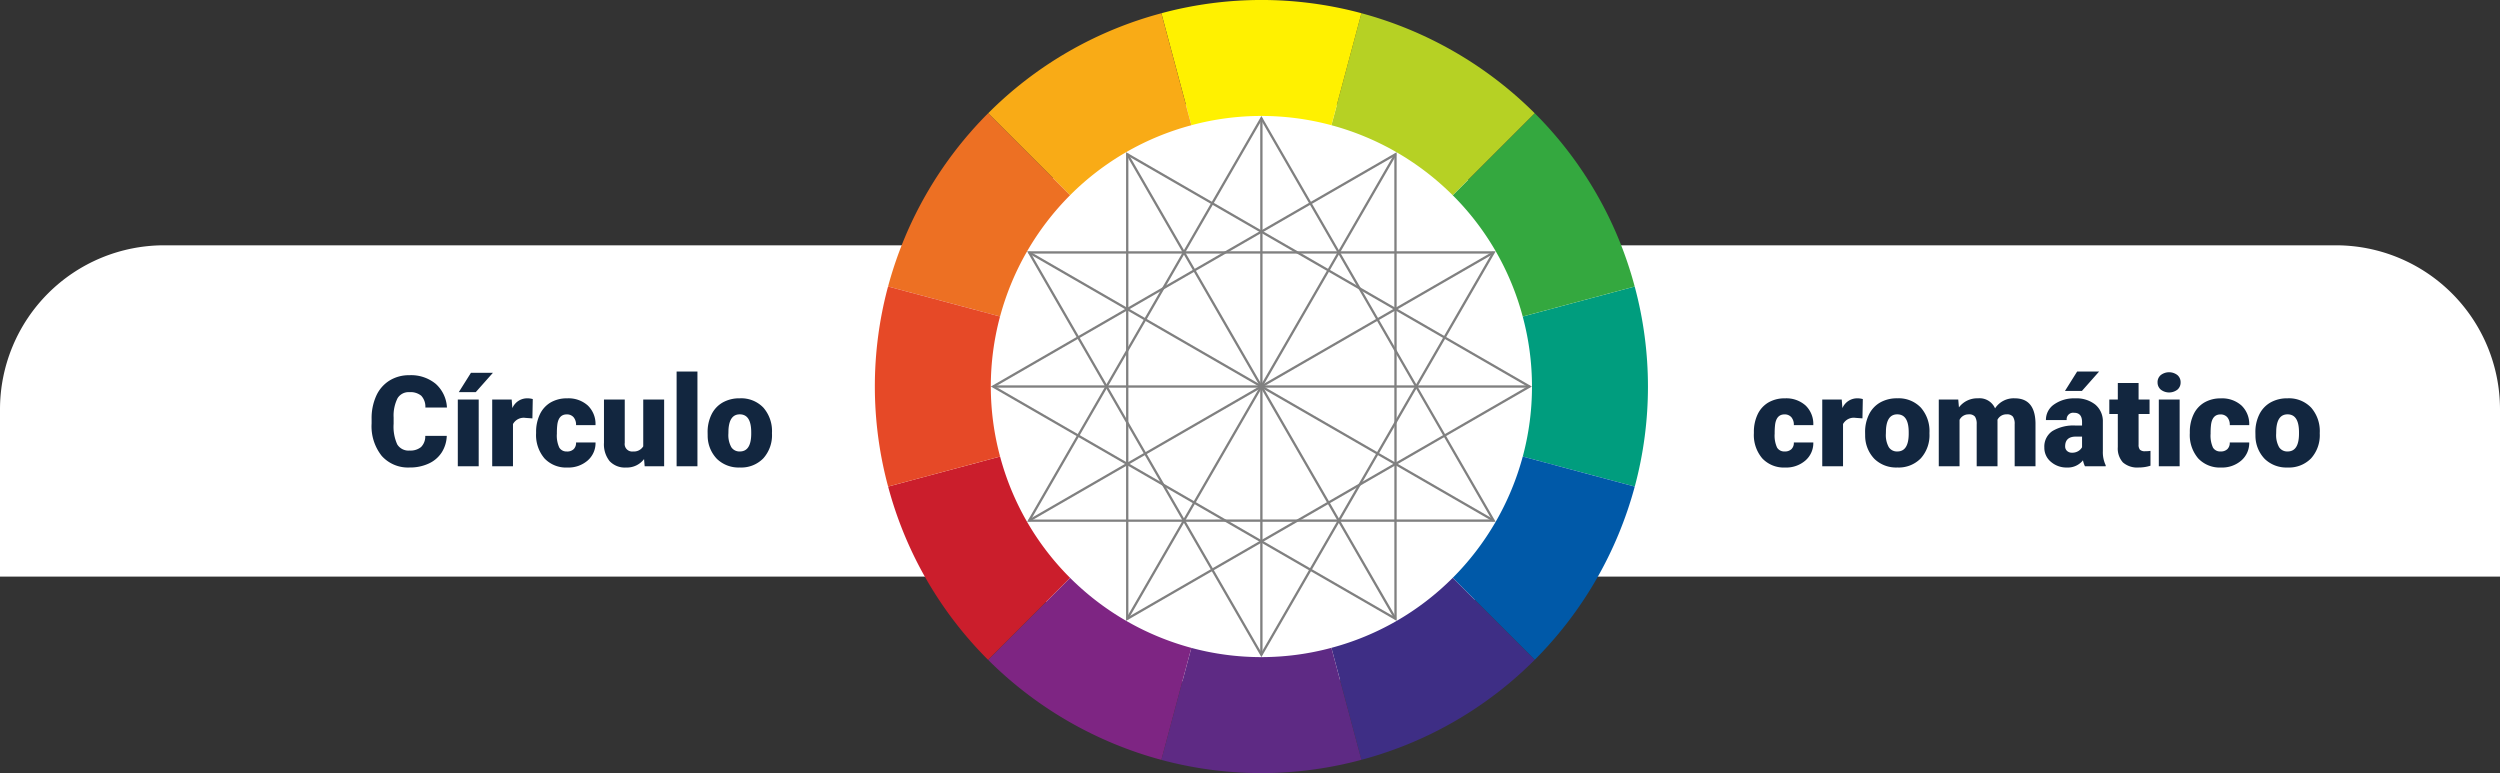 <svg xmlns="http://www.w3.org/2000/svg" width="396" height="122.456" viewBox="0 0 396 122.456">
  <rect x="0" y="0" width="396" height="122.456" fill="#333333" stroke="none"/>
  <g id="Grupo_73308" data-name="Grupo 73308" transform="translate(7599 4555.698)">
    <path id="Trazado_117726" data-name="Trazado 117726" d="M26,0H370a26,26,0,0,1,26,26V52.482H0V26A26,26,0,0,1,26,0Z" transform="translate(-7599 -4516.842)" fill="#fff"/>
    <path id="Trazado_117728" data-name="Trazado 117728" d="M47.229,0A47.229,47.229,0,1,1,0,47.229,47.229,47.229,0,0,1,47.229,0Z" transform="translate(-7446.731 -4540.63)" fill="#fff"/>
    <g id="Grupo_73300" data-name="Grupo 73300" transform="translate(-8119.364 -10614.446)">
      <g id="Grupo_10596" data-name="Grupo 10596">
        <g id="Grupo_10595" data-name="Grupo 10595">
          <g id="Grupo_10572" data-name="Grupo 10572">
            <g id="Grupo_10571" data-name="Grupo 10571">
              <path id="Trazado_10747" data-name="Trazado 10747" d="M779.3,6104.132a60.946,60.946,0,0,1,.01,31.689l-.01,0-17.732-4.751a42.654,42.654,0,0,0-.008-22.183Z" fill="#009d7e"/>
            </g>
          </g>
          <g id="Grupo_10574" data-name="Grupo 10574">
            <g id="Grupo_10573" data-name="Grupo 10573">
              <path id="Trazado_10748" data-name="Trazado 10748" d="M779.3,6135.819l.01,0a61.514,61.514,0,0,1-15.847,27.446l-.007-.008-12.98-12.979a43.048,43.048,0,0,0,11.092-19.212Z" fill="#0059a8"/>
            </g>
          </g>
          <g id="Grupo_10576" data-name="Grupo 10576">
            <g id="Grupo_10575" data-name="Grupo 10575">
              <path id="Trazado_10749" data-name="Trazado 10749" d="M779.3,6104.132l-17.74,4.753a42.612,42.612,0,0,0-11.087-19.211l12.983-12.982.007-.008A60.937,60.937,0,0,1,779.3,6104.132Z" fill="#34a83f"/>
            </g>
          </g>
          <g id="Grupo_10578" data-name="Grupo 10578">
            <g id="Grupo_10577" data-name="Grupo 10577">
              <path id="Trazado_10750" data-name="Trazado 10750" d="M763.459,6076.684l-.007.008-12.983,12.982a43.029,43.029,0,0,0-19.211-11.092l4.753-17.732,0-.01A61.53,61.53,0,0,1,763.459,6076.684Z" fill="#b6d124"/>
            </g>
          </g>
          <g id="Grupo_10580" data-name="Grupo 10580">
            <g id="Grupo_10579" data-name="Grupo 10579">
              <path id="Trazado_10751" data-name="Trazado 10751" d="M763.452,6163.259l.007.008a60.923,60.923,0,0,1-27.448,15.837l-4.753-17.74a42.63,42.63,0,0,0,19.214-11.084Z" fill="#3e2e85"/>
            </g>
          </g>
          <g id="Grupo_10582" data-name="Grupo 10582">
            <g id="Grupo_10581" data-name="Grupo 10581">
              <path id="Trazado_10752" data-name="Trazado 10752" d="M736.013,6060.84l0,.01-4.753,17.732a42.633,42.633,0,0,0-22.181,0l-4.752-17.737A60.912,60.912,0,0,1,736.013,6060.84Z" fill="#fff100"/>
            </g>
          </g>
          <g id="Grupo_10584" data-name="Grupo 10584">
            <g id="Grupo_10583" data-name="Grupo 10583">
              <path id="Trazado_10753" data-name="Trazado 10753" d="M731.258,6161.364l4.753,17.74a60.941,60.941,0,0,1-31.689.009l0-.009,4.75-17.733A42.641,42.641,0,0,0,731.258,6161.364Z" fill="#5e2a84"/>
            </g>
          </g>
          <g id="Grupo_10586" data-name="Grupo 10586">
            <g id="Grupo_10585" data-name="Grupo 10585">
              <path id="Trazado_10754" data-name="Trazado 10754" d="M704.325,6060.85l4.752,17.737a42.662,42.662,0,0,0-19.213,11.084l-12.98-12.979,0,0A60.854,60.854,0,0,1,704.325,6060.85Z" fill="#f9ab16"/>
            </g>
          </g>
          <g id="Grupo_10588" data-name="Grupo 10588">
            <g id="Grupo_10587" data-name="Grupo 10587">
              <path id="Trazado_10755" data-name="Trazado 10755" d="M709.075,6161.371l-4.75,17.733,0,.009a61.5,61.5,0,0,1-27.445-15.846l.007-.008,12.98-12.979A43.032,43.032,0,0,0,709.075,6161.371Z" fill="#7e2583"/>
            </g>
          </g>
          <g id="Grupo_10590" data-name="Grupo 10590">
            <g id="Grupo_10589" data-name="Grupo 10589">
              <path id="Trazado_10756" data-name="Trazado 10756" d="M689.864,6150.28l-12.98,12.979-.007.008a60.9,60.9,0,0,1-15.835-27.448l17.737-4.753A42.649,42.649,0,0,0,689.864,6150.28Z" fill="#cb1e2c"/>
            </g>
          </g>
          <g id="Grupo_10592" data-name="Grupo 10592">
            <g id="Grupo_10591" data-name="Grupo 10591">
              <path id="Trazado_10757" data-name="Trazado 10757" d="M676.884,6076.692l12.98,12.979a43.057,43.057,0,0,0-11.092,19.211l-17.73-4.75-.01,0a61.468,61.468,0,0,1,15.847-27.443Z" fill="#ed7023"/>
            </g>
          </g>
          <g id="Grupo_10594" data-name="Grupo 10594">
            <g id="Grupo_10593" data-name="Grupo 10593">
              <path id="Trazado_10758" data-name="Trazado 10758" d="M678.779,6131.066l-17.737,4.753a60.914,60.914,0,0,1-.01-31.689l.01,0,17.73,4.75A42.678,42.678,0,0,0,678.779,6131.066Z" fill="#e64927"/>
            </g>
          </g>
        </g>
      </g>
      <g id="Grupo_10598" data-name="Grupo 10598">
        <g id="Grupo_10597" data-name="Grupo 10597">
          <path id="Trazado_10759" data-name="Trazado 10759" d="M720.168,6077.116" fill="none"/>
        </g>
      </g>
      <g id="Grupo_10600" data-name="Grupo 10600">
        <g id="Grupo_10599" data-name="Grupo 10599">
          <path id="Trazado_10760" data-name="Trazado 10760" d="M757.277,6141.4" fill="none"/>
        </g>
      </g>
      <g id="Grupo_10604" data-name="Grupo 10604">
        <g id="Grupo_10603" data-name="Grupo 10603">
          <g id="Grupo_10602" data-name="Grupo 10602">
            <g id="Grupo_10601" data-name="Grupo 10601">
              <path id="Trazado_10761" data-name="Trazado 10761" d="M720.168,6077.851l36.472,63.182-72.953.006,36.481-63.188m0-.735-37.117,64.29,74.226,0-37.109-64.285Z" fill="gray"/>
            </g>
          </g>
        </g>
      </g>
      <g id="Grupo_10608" data-name="Grupo 10608">
        <g id="Grupo_10607" data-name="Grupo 10607">
          <g id="Grupo_10606" data-name="Grupo 10606">
            <g id="Grupo_10605" data-name="Grupo 10605">
              <path id="Trazado_10762" data-name="Trazado 10762" d="M683.687,6098.914l72.953,0L720.168,6162.1l-36.481-63.187m-.636-.368,37.117,64.29,37.109-64.284-74.226-.006Z" fill="gray"/>
            </g>
          </g>
        </g>
      </g>
      <g id="Grupo_10612" data-name="Grupo 10612">
        <g id="Grupo_10611" data-name="Grupo 10611">
          <g id="Grupo_10610" data-name="Grupo 10610">
            <g id="Grupo_10609" data-name="Grupo 10609">
              <path id="Trazado_10763" data-name="Trazado 10763" d="M699.1,6083.493l63.177,36.481L699.1,6156.455v-72.962m-.367-.637v74.235l64.279-37.117-64.279-37.118Z" fill="gray"/>
            </g>
          </g>
        </g>
      </g>
      <g id="Grupo_10616" data-name="Grupo 10616">
        <g id="Grupo_10615" data-name="Grupo 10615">
          <g id="Grupo_10614" data-name="Grupo 10614">
            <g id="Grupo_10613" data-name="Grupo 10613">
              <path id="Trazado_10764" data-name="Trazado 10764" d="M741.225,6083.5l.005,72.953-63.187-36.481,63.182-36.472m.367-.637-64.284,37.109,64.289,37.117-.005-74.226Z" fill="gray"/>
            </g>
          </g>
        </g>
      </g>
      <g id="Grupo_10618" data-name="Grupo 10618">
        <g id="Grupo_10617" data-name="Grupo 10617">
          <rect id="Rectángulo_3504" data-name="Rectángulo 3504" width="84.974" height="0.367" transform="translate(677.675 6119.79)" fill="gray"/>
        </g>
      </g>
      <g id="Grupo_10620" data-name="Grupo 10620">
        <g id="Grupo_10619" data-name="Grupo 10619">
          <rect id="Rectángulo_3505" data-name="Rectángulo 3505" width="0.367" height="84.985" transform="translate(719.984 6077.484)" fill="gray"/>
        </g>
      </g>
      <g id="Grupo_10622" data-name="Grupo 10622">
        <g id="Grupo_10621" data-name="Grupo 10621">
          <rect id="Rectángulo_3506" data-name="Rectángulo 3506" width="84.974" height="0.367" transform="matrix(0.866, -0.5, 0.5, 0.866, 683.276, 6141.061)" fill="gray"/>
        </g>
      </g>
      <g id="Grupo_10624" data-name="Grupo 10624">
        <g id="Grupo_10623" data-name="Grupo 10623">
          <rect id="Rectángulo_3507" data-name="Rectángulo 3507" width="0.367" height="84.985" transform="translate(698.762 6083.266) rotate(-30)" fill="gray"/>
        </g>
      </g>
      <g id="Grupo_10626" data-name="Grupo 10626">
        <g id="Grupo_10625" data-name="Grupo 10625">
          <rect id="Rectángulo_3508" data-name="Rectángulo 3508" width="84.974" height="0.367" transform="translate(698.755 6156.676) rotate(-59.995)" fill="gray"/>
        </g>
      </g>
      <g id="Grupo_10628" data-name="Grupo 10628">
        <g id="Grupo_10627" data-name="Grupo 10627">
          <rect id="Rectángulo_3509" data-name="Rectángulo 3509" width="0.367" height="84.985" transform="translate(683.274 6098.884) rotate(-60)" fill="gray"/>
        </g>
      </g>
    </g>
    <path id="Trazado_117727" data-name="Trazado 117727" d="M17.559,16.186a5.193,5.193,0,0,1-.8,2.622A4.833,4.833,0,0,1,14.7,20.57a7,7,0,0,1-3.022.625,5.584,5.584,0,0,1-4.414-1.826,7.54,7.54,0,0,1-1.611-5.156v-.7a8.607,8.607,0,0,1,.728-3.657A5.513,5.513,0,0,1,8.477,7.431a5.844,5.844,0,0,1,3.164-.854A6.129,6.129,0,0,1,15.8,7.938a5.383,5.383,0,0,1,1.787,3.755H14.17a2.547,2.547,0,0,0-.654-1.865,2.691,2.691,0,0,0-1.875-.566,2.048,2.048,0,0,0-1.875.957,6.151,6.151,0,0,0-.625,3.057v1.006a6.806,6.806,0,0,0,.571,3.252,2.091,2.091,0,0,0,1.968.977,2.632,2.632,0,0,0,1.807-.557,2.363,2.363,0,0,0,.664-1.768ZM22.617,21H19.307V10.434h3.311ZM21.387,6.2h3.477L22.148,9.262l-2.686,0Zm9.736,7.217-1.084-.078a1.947,1.947,0,0,0-1.992.977V21H24.756V10.434h3.086l.107,1.357a2.548,2.548,0,0,1,2.314-1.553,3.209,3.209,0,0,1,.918.117Zm5.469,5.244a1.464,1.464,0,0,0,1.074-.376,1.379,1.379,0,0,0,.371-1.05h3.086a3.653,3.653,0,0,1-1.245,2.852A4.631,4.631,0,0,1,36.67,21.2a4.689,4.689,0,0,1-3.633-1.445,5.7,5.7,0,0,1-1.328-4v-.137a6.436,6.436,0,0,1,.591-2.827A4.3,4.3,0,0,1,34,10.9a5.081,5.081,0,0,1,2.637-.659,4.573,4.573,0,0,1,3.271,1.143,4.053,4.053,0,0,1,1.211,3.1H38.037a1.807,1.807,0,0,0-.4-1.26,1.382,1.382,0,0,0-1.074-.439q-1.279,0-1.494,1.631A11.507,11.507,0,0,0,35,15.834a4.52,4.52,0,0,0,.381,2.207A1.319,1.319,0,0,0,36.592,18.656Zm12.217,1.2A3.393,3.393,0,0,1,45.986,21.2a3.328,3.328,0,0,1-2.632-1.011,4.251,4.251,0,0,1-.894-2.905V10.434h3.291V17.3a1.183,1.183,0,0,0,1.318,1.357,1.72,1.72,0,0,0,1.611-.811V10.434h3.311V21H48.906ZM57.266,21h-3.3V6h3.3Zm1.611-5.381a6.236,6.236,0,0,1,.615-2.817,4.4,4.4,0,0,1,1.768-1.9,5.323,5.323,0,0,1,2.705-.664,4.858,4.858,0,0,1,3.74,1.47,5.64,5.64,0,0,1,1.367,4v.117A5.472,5.472,0,0,1,67.7,19.745a4.871,4.871,0,0,1-3.716,1.45,4.927,4.927,0,0,1-3.623-1.353,5.29,5.29,0,0,1-1.475-3.667Zm3.291.205a3.932,3.932,0,0,0,.459,2.148,1.529,1.529,0,0,0,1.357.684q1.758,0,1.8-2.705v-.332q0-2.842-1.816-2.842-1.65,0-1.787,2.451Z" transform="translate(-7545.791 -4502.842)" fill="#12263f"/>
    <path id="Trazado_117729" data-name="Trazado 117729" d="M5.391,18.656a1.464,1.464,0,0,0,1.074-.376,1.379,1.379,0,0,0,.371-1.05H9.922a3.653,3.653,0,0,1-1.245,2.852A4.631,4.631,0,0,1,5.469,21.2,4.689,4.689,0,0,1,1.836,19.75a5.7,5.7,0,0,1-1.328-4v-.137A6.436,6.436,0,0,1,1.1,12.782,4.3,4.3,0,0,1,2.8,10.9a5.081,5.081,0,0,1,2.637-.659,4.573,4.573,0,0,1,3.271,1.143,4.053,4.053,0,0,1,1.211,3.1H6.836a1.807,1.807,0,0,0-.4-1.26,1.382,1.382,0,0,0-1.074-.439q-1.279,0-1.494,1.631A11.508,11.508,0,0,0,3.8,15.834a4.52,4.52,0,0,0,.381,2.207A1.319,1.319,0,0,0,5.391,18.656Zm12.314-5.244-1.084-.078a1.947,1.947,0,0,0-1.992.977V21H11.338V10.434h3.086l.107,1.357a2.548,2.548,0,0,1,2.314-1.553,3.209,3.209,0,0,1,.918.117Zm.42,2.207A6.236,6.236,0,0,1,18.74,12.8a4.4,4.4,0,0,1,1.768-1.9,5.323,5.323,0,0,1,2.705-.664,4.858,4.858,0,0,1,3.74,1.47,5.64,5.64,0,0,1,1.367,4v.117a5.472,5.472,0,0,1-1.372,3.921,4.871,4.871,0,0,1-3.716,1.45,4.927,4.927,0,0,1-3.623-1.353,5.29,5.29,0,0,1-1.475-3.667Zm3.291.205a3.932,3.932,0,0,0,.459,2.148,1.529,1.529,0,0,0,1.357.684q1.758,0,1.8-2.705v-.332q0-2.842-1.816-2.842-1.65,0-1.787,2.451Zm11.465-5.391.107,1.24a3.633,3.633,0,0,1,3.018-1.436,2.675,2.675,0,0,1,2.705,1.592,3.516,3.516,0,0,1,3.105-1.592q3.213,0,3.3,3.887V21h-3.3V14.33a2.014,2.014,0,0,0-.273-1.182,1.164,1.164,0,0,0-1-.371,1.559,1.559,0,0,0-1.455.869l.01.137V21H35.8V14.35a2.117,2.117,0,0,0-.264-1.2,1.161,1.161,0,0,0-1.006-.371,1.578,1.578,0,0,0-1.445.869V21H29.795V10.434ZM52.949,21a3.716,3.716,0,0,1-.312-.947A3.06,3.06,0,0,1,50.1,21.2a3.749,3.749,0,0,1-2.539-.9,2.875,2.875,0,0,1-1.045-2.271,2.955,2.955,0,0,1,1.27-2.6,6.468,6.468,0,0,1,3.691-.879H52.49v-.559q0-1.462-1.26-1.462a1.03,1.03,0,0,0-1.172,1.158H46.768a2.95,2.95,0,0,1,1.3-2.487,5.479,5.479,0,0,1,3.325-.956,4.8,4.8,0,0,1,3.193.986,3.429,3.429,0,0,1,1.2,2.705v4.678a4.79,4.79,0,0,0,.449,2.227V21Zm-2.061-2.148a1.836,1.836,0,0,0,1.021-.264,1.653,1.653,0,0,0,.581-.6V16.3h-.957q-1.719,0-1.719,1.543a.942.942,0,0,0,.3.728A1.1,1.1,0,0,0,50.889,18.852ZM51.709,6h3.477L52.471,9.066l-2.686,0Zm9.736,1.807v2.627h1.738v2.285H61.445v4.834a1.234,1.234,0,0,0,.215.83,1.152,1.152,0,0,0,.85.234,4.828,4.828,0,0,0,.82-.059v2.354a6.074,6.074,0,0,1-1.855.283,3.448,3.448,0,0,1-2.51-.8,3.282,3.282,0,0,1-.811-2.432V12.719H56.807V10.434h1.348V7.807ZM67.949,21h-3.3V10.434h3.3Zm-3.5-13.291a1.469,1.469,0,0,1,.508-1.152,2.159,2.159,0,0,1,2.637,0,1.469,1.469,0,0,1,.508,1.152A1.469,1.469,0,0,1,67.6,8.861a2.159,2.159,0,0,1-2.637,0A1.469,1.469,0,0,1,64.453,7.709Zm9.99,10.947a1.464,1.464,0,0,0,1.074-.376,1.379,1.379,0,0,0,.371-1.05h3.086a3.653,3.653,0,0,1-1.245,2.852A4.631,4.631,0,0,1,74.521,21.2a4.689,4.689,0,0,1-3.633-1.445,5.7,5.7,0,0,1-1.328-4v-.137a6.436,6.436,0,0,1,.591-2.827,4.3,4.3,0,0,1,1.7-1.885,5.081,5.081,0,0,1,2.637-.659,4.573,4.573,0,0,1,3.271,1.143,4.053,4.053,0,0,1,1.211,3.1H75.889a1.806,1.806,0,0,0-.4-1.26,1.382,1.382,0,0,0-1.074-.439q-1.279,0-1.494,1.631a11.508,11.508,0,0,0-.068,1.426,4.52,4.52,0,0,0,.381,2.207A1.319,1.319,0,0,0,74.443,18.656Zm5.508-3.037a6.236,6.236,0,0,1,.615-2.817,4.4,4.4,0,0,1,1.768-1.9,5.323,5.323,0,0,1,2.705-.664,4.858,4.858,0,0,1,3.74,1.47,5.64,5.64,0,0,1,1.367,4v.117a5.472,5.472,0,0,1-1.372,3.921,4.871,4.871,0,0,1-3.716,1.45,4.927,4.927,0,0,1-3.623-1.353,5.29,5.29,0,0,1-1.475-3.667Zm3.291.205a3.932,3.932,0,0,0,.459,2.148,1.529,1.529,0,0,0,1.357.684q1.758,0,1.8-2.705v-.332q0-2.842-1.816-2.842-1.65,0-1.787,2.451Z" transform="translate(-7321.693 -4502.842)" fill="#12263f"/>
  </g>
</svg>
